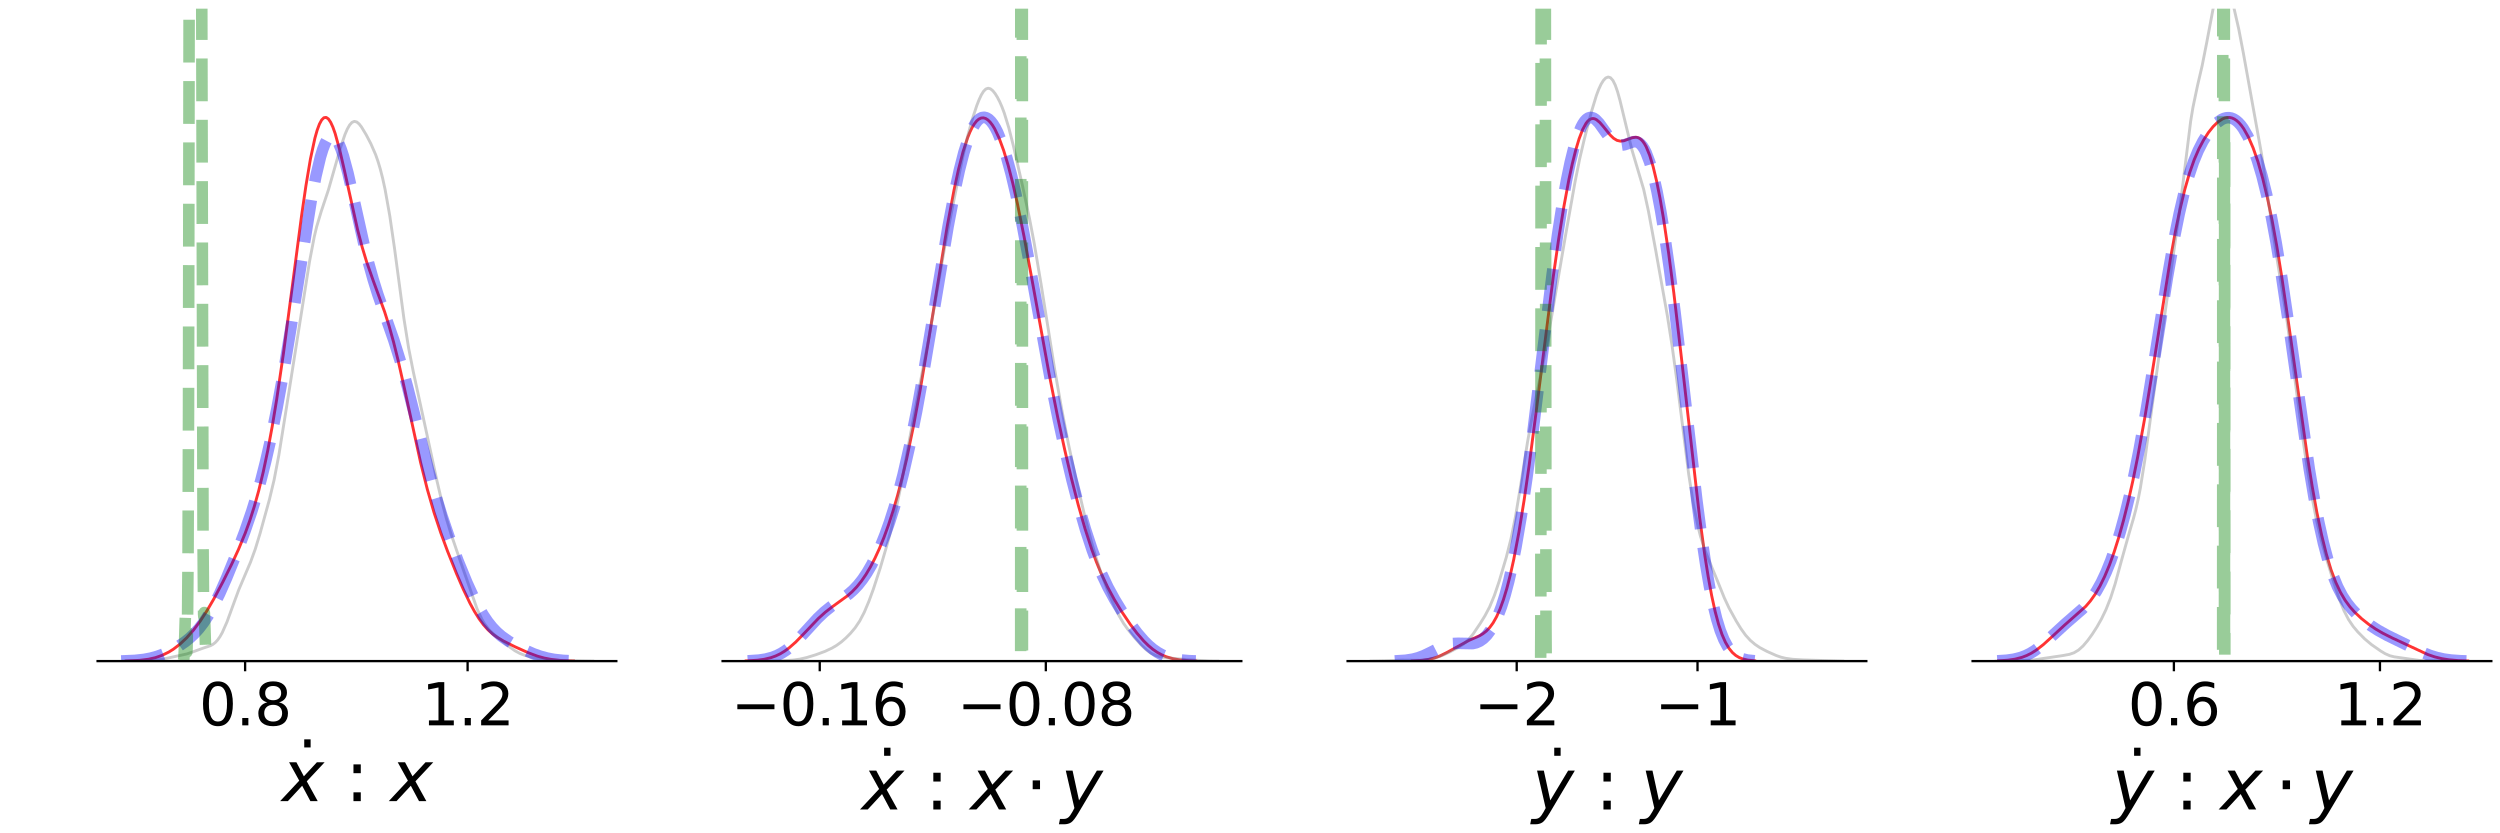 <?xml version="1.0" encoding="utf-8" standalone="no"?>
<!DOCTYPE svg PUBLIC "-//W3C//DTD SVG 1.1//EN"
  "http://www.w3.org/Graphics/SVG/1.1/DTD/svg11.dtd">
<svg xmlns:xlink="http://www.w3.org/1999/xlink" width="864pt" height="288pt" viewBox="0 0 864 288" xmlns="http://www.w3.org/2000/svg" version="1.1">
 <defs>
  <style type="text/css">*{stroke-linejoin: round; stroke-linecap: butt}</style>
 </defs>
 <g id="figure_1">
  <g id="patch_1">
   <path d="M 0 288 
L 864 288 
L 864 0 
L 0 0 
z
" style="fill: #ffffff"/>
  </g>
  <g id="axes_1">
   <g id="patch_2">
    <path d="M 33.728 228.484 
L 213 228.484 
L 213 3 
L 33.728 3 
z
" style="fill: #ffffff"/>
   </g>
   <g id="matplotlib.axis_1">
    <g id="xtick_1">
     <g id="line2d_1">
      <defs>
       <path id="mf93ca12cd9" d="M 0 0 
L 0 3.5 
" style="stroke: #000000; stroke-width: 0.8"/>
      </defs>
      <g>
       <use xlink:href="#mf93ca12cd9" x="84.713" y="228.484" style="stroke: #000000; stroke-width: 0.8"/>
      </g>
     </g>
     <g id="text_1">
      <!-- 0.8 -->
      <g transform="translate(68.809 250.68) scale(0.2 -0.2)">
       <defs>
        <path id="DejaVuSans-30" d="M 2034 4250 
Q 1547 4250 1301 3770 
Q 1056 3291 1056 2328 
Q 1056 1369 1301 889 
Q 1547 409 2034 409 
Q 2525 409 2770 889 
Q 3016 1369 3016 2328 
Q 3016 3291 2770 3770 
Q 2525 4250 2034 4250 
z
M 2034 4750 
Q 2819 4750 3233 4129 
Q 3647 3509 3647 2328 
Q 3647 1150 3233 529 
Q 2819 -91 2034 -91 
Q 1250 -91 836 529 
Q 422 1150 422 2328 
Q 422 3509 836 4129 
Q 1250 4750 2034 4750 
z
" transform="scale(0.016)"/>
        <path id="DejaVuSans-2e" d="M 684 794 
L 1344 794 
L 1344 0 
L 684 0 
L 684 794 
z
" transform="scale(0.016)"/>
        <path id="DejaVuSans-38" d="M 2034 2216 
Q 1584 2216 1326 1975 
Q 1069 1734 1069 1313 
Q 1069 891 1326 650 
Q 1584 409 2034 409 
Q 2484 409 2743 651 
Q 3003 894 3003 1313 
Q 3003 1734 2745 1975 
Q 2488 2216 2034 2216 
z
M 1403 2484 
Q 997 2584 770 2862 
Q 544 3141 544 3541 
Q 544 4100 942 4425 
Q 1341 4750 2034 4750 
Q 2731 4750 3128 4425 
Q 3525 4100 3525 3541 
Q 3525 3141 3298 2862 
Q 3072 2584 2669 2484 
Q 3125 2378 3379 2068 
Q 3634 1759 3634 1313 
Q 3634 634 3220 271 
Q 2806 -91 2034 -91 
Q 1263 -91 848 271 
Q 434 634 434 1313 
Q 434 1759 690 2068 
Q 947 2378 1403 2484 
z
M 1172 3481 
Q 1172 3119 1398 2916 
Q 1625 2713 2034 2713 
Q 2441 2713 2670 2916 
Q 2900 3119 2900 3481 
Q 2900 3844 2670 4047 
Q 2441 4250 2034 4250 
Q 1625 4250 1398 4047 
Q 1172 3844 1172 3481 
z
" transform="scale(0.016)"/>
       </defs>
       <use xlink:href="#DejaVuSans-30"/>
       <use xlink:href="#DejaVuSans-2e" transform="translate(63.623 0)"/>
       <use xlink:href="#DejaVuSans-38" transform="translate(95.41 0)"/>
      </g>
     </g>
    </g>
    <g id="xtick_2">
     <g id="line2d_2">
      <g>
       <use xlink:href="#mf93ca12cd9" x="161.603" y="228.484" style="stroke: #000000; stroke-width: 0.8"/>
      </g>
     </g>
     <g id="text_2">
      <!-- 1.2 -->
      <g transform="translate(145.7 250.68) scale(0.2 -0.2)">
       <defs>
        <path id="DejaVuSans-31" d="M 794 531 
L 1825 531 
L 1825 4091 
L 703 3866 
L 703 4441 
L 1819 4666 
L 2450 4666 
L 2450 531 
L 3481 531 
L 3481 0 
L 794 0 
L 794 531 
z
" transform="scale(0.016)"/>
        <path id="DejaVuSans-32" d="M 1228 531 
L 3431 531 
L 3431 0 
L 469 0 
L 469 531 
Q 828 903 1448 1529 
Q 2069 2156 2228 2338 
Q 2531 2678 2651 2914 
Q 2772 3150 2772 3378 
Q 2772 3750 2511 3984 
Q 2250 4219 1831 4219 
Q 1534 4219 1204 4116 
Q 875 4013 500 3803 
L 500 4441 
Q 881 4594 1212 4672 
Q 1544 4750 1819 4750 
Q 2544 4750 2975 4387 
Q 3406 4025 3406 3419 
Q 3406 3131 3298 2873 
Q 3191 2616 2906 2266 
Q 2828 2175 2409 1742 
Q 1991 1309 1228 531 
z
" transform="scale(0.016)"/>
       </defs>
       <use xlink:href="#DejaVuSans-31"/>
       <use xlink:href="#DejaVuSans-2e" transform="translate(63.623 0)"/>
       <use xlink:href="#DejaVuSans-32" transform="translate(95.41 0)"/>
      </g>
     </g>
    </g>
    <g id="text_3">
     <!-- $\dot{x}$ : $x$ -->
     <g transform="translate(97.444 277.076) scale(0.24 -0.24)">
      <defs>
       <path id="DejaVuSans-307" d="M -1894 4863 
L -1319 4863 
L -1319 4134 
L -1894 4134 
L -1894 4863 
z
M -1600 3584 
L -1600 3584 
z
" transform="scale(0.016)"/>
       <path id="DejaVuSans-Oblique-78" d="M 3841 3500 
L 2234 1784 
L 3219 0 
L 2559 0 
L 1819 1388 
L 531 0 
L -166 0 
L 1556 1844 
L 641 3500 
L 1300 3500 
L 1972 2234 
L 3144 3500 
L 3841 3500 
z
" transform="scale(0.016)"/>
       <path id="DejaVuSans-20" transform="scale(0.016)"/>
       <path id="DejaVuSans-3a" d="M 750 794 
L 1409 794 
L 1409 0 
L 750 0 
L 750 794 
z
M 750 3309 
L 1409 3309 
L 1409 2516 
L 750 2516 
L 750 3309 
z
" transform="scale(0.016)"/>
      </defs>
      <use xlink:href="#DejaVuSans-307" transform="translate(62.389 12.016)"/>
      <use xlink:href="#DejaVuSans-Oblique-78" transform="translate(0 0.828)"/>
      <use xlink:href="#DejaVuSans-20" transform="translate(59.18 0.828)"/>
      <use xlink:href="#DejaVuSans-3a" transform="translate(90.967 0.828)"/>
      <use xlink:href="#DejaVuSans-20" transform="translate(124.658 0.828)"/>
      <use xlink:href="#DejaVuSans-Oblique-78" transform="translate(156.445 0.828)"/>
     </g>
    </g>
   </g>
   <g id="matplotlib.axis_2">
    <g id="ytick_1">
     <g id="line2d_3"/>
    </g>
    <g id="text_4">
     <!--   -->
     <g transform="translate(21.236 119.556) rotate(-90) scale(0.24 -0.24)">
      <use xlink:href="#DejaVuSans-20"/>
     </g>
    </g>
   </g>
   <g id="line2d_4">
    <path d="M 43.574 228.431 
L 48.235 228.218 
L 51.343 227.826 
L 53.674 227.298 
L 56.004 226.491 
L 58.335 225.349 
L 59.889 224.381 
L 62.219 222.595 
L 64.55 220.391 
L 66.881 217.742 
L 69.211 214.625 
L 71.542 211.038 
L 73.873 207.03 
L 76.98 201.19 
L 80.088 194.933 
L 82.418 189.887 
L 84.749 184.261 
L 86.303 179.991 
L 87.856 175.142 
L 89.41 169.572 
L 90.964 163.155 
L 92.518 155.79 
L 94.071 147.414 
L 95.625 138.018 
L 97.956 122.15 
L 101.063 98.636 
L 104.171 74.924 
L 105.725 64.204 
L 107.278 54.972 
L 108.832 47.737 
L 109.609 45 
L 110.386 42.9 
L 111.163 41.458 
L 111.94 40.685 
L 112.717 40.573 
L 113.494 41.102 
L 114.27 42.238 
L 115.047 43.934 
L 115.824 46.13 
L 117.378 51.744 
L 118.932 58.468 
L 123.593 79.432 
L 125.147 85.34 
L 126.701 90.489 
L 129.031 97.129 
L 132.916 107.728 
L 134.469 112.656 
L 136.023 118.243 
L 137.577 124.502 
L 139.908 134.89 
L 145.346 159.804 
L 147.676 169.084 
L 150.007 177.138 
L 152.338 184.16 
L 154.668 190.482 
L 157.776 198.249 
L 160.106 203.637 
L 162.437 208.496 
L 163.991 211.344 
L 165.545 213.826 
L 167.098 215.925 
L 168.652 217.657 
L 170.206 219.063 
L 171.76 220.209 
L 174.09 221.597 
L 177.975 223.519 
L 182.636 225.62 
L 185.744 226.774 
L 188.074 227.424 
L 190.405 227.878 
L 193.512 228.232 
L 197.397 228.416 
L 198.174 228.433 
L 198.174 228.433 
" clip-path="url(#pedbcc3f201)" style="fill: none; stroke: #ff0000; stroke-opacity: 0.8; stroke-linecap: square"/>
   </g>
   <g id="line2d_5">
    <path d="M 42.548 228.482 
L 49.888 228.362 
L 53.966 228.129 
L 56.413 227.77 
L 64.569 226.001 
L 67.016 225.159 
L 70.278 223.966 
L 72.725 223.158 
L 73.541 222.719 
L 74.356 222.092 
L 75.172 221.225 
L 75.987 220.081 
L 76.803 218.646 
L 78.434 214.972 
L 80.881 208.261 
L 82.512 203.849 
L 84.959 198.067 
L 86.59 194.249 
L 88.221 189.761 
L 89.852 184.438 
L 93.115 172.619 
L 94.746 165.768 
L 96.377 157.248 
L 98.824 141.976 
L 106.98 90.356 
L 108.611 81.807 
L 109.427 78.391 
L 111.058 72.94 
L 113.505 65.616 
L 115.951 57.042 
L 117.583 51.339 
L 119.214 46.497 
L 120.029 44.605 
L 120.845 43.178 
L 121.661 42.283 
L 122.476 41.95 
L 123.292 42.158 
L 124.107 42.835 
L 124.923 43.872 
L 126.554 46.58 
L 128.185 49.706 
L 129.817 53.446 
L 130.632 55.763 
L 131.448 58.496 
L 132.263 61.711 
L 133.079 65.453 
L 134.71 74.601 
L 136.341 85.809 
L 139.604 110.162 
L 141.235 120.361 
L 142.866 128.63 
L 148.575 154.897 
L 151.022 166.241 
L 152.653 173.129 
L 154.284 179.274 
L 155.915 184.65 
L 159.178 194.176 
L 164.887 210.453 
L 166.518 213.982 
L 167.334 215.393 
L 168.965 217.57 
L 170.596 219.145 
L 176.305 223.727 
L 177.936 224.889 
L 179.568 225.777 
L 181.199 226.416 
L 184.461 227.352 
L 186.908 227.826 
L 189.355 228.084 
L 193.433 228.244 
L 204.851 228.482 
L 204.851 228.482 
" clip-path="url(#pedbcc3f201)" style="fill: none; stroke: #808080; stroke-opacity: 0.4; stroke-linecap: square"/>
   </g>
   <g id="line2d_6">
    <path d="M 41.876 228.434 
L 46.627 228.237 
L 49.794 227.887 
L 52.17 227.432 
L 54.545 226.765 
L 56.92 225.867 
L 59.296 224.737 
L 61.671 223.375 
L 64.046 221.744 
L 65.63 220.46 
L 67.213 218.966 
L 68.797 217.207 
L 70.381 215.134 
L 71.964 212.711 
L 73.548 209.928 
L 75.923 205.132 
L 78.298 199.747 
L 81.465 191.976 
L 84.633 183.62 
L 87.008 176.701 
L 88.592 171.585 
L 90.175 165.942 
L 91.759 159.689 
L 93.342 152.777 
L 95.718 141.149 
L 98.093 128.088 
L 100.468 113.797 
L 107.594 69.102 
L 109.178 60.866 
L 110.761 54.21 
L 111.553 51.61 
L 112.345 49.554 
L 113.137 48.076 
L 113.928 47.195 
L 114.72 46.919 
L 115.512 47.242 
L 116.304 48.146 
L 117.096 49.598 
L 117.887 51.553 
L 118.679 53.955 
L 120.263 59.845 
L 122.638 70.317 
L 125.805 84.535 
L 127.389 90.91 
L 128.972 96.6 
L 130.556 101.666 
L 132.931 108.516 
L 136.098 117.569 
L 138.474 125.187 
L 140.849 133.783 
L 144.016 146.311 
L 147.975 161.949 
L 150.35 170.519 
L 152.726 178.269 
L 155.101 185.286 
L 158.268 193.791 
L 161.435 201.517 
L 163.811 206.704 
L 165.394 209.782 
L 166.978 212.506 
L 168.561 214.856 
L 170.145 216.839 
L 171.728 218.49 
L 173.312 219.864 
L 175.687 221.547 
L 178.063 222.947 
L 181.23 224.572 
L 184.397 225.963 
L 186.772 226.806 
L 189.148 227.448 
L 191.523 227.893 
L 194.69 228.238 
L 198.649 228.417 
L 199.441 228.434 
L 199.441 228.434 
" clip-path="url(#pedbcc3f201)" style="fill: none; stroke-dasharray: 14.8,6.4; stroke-dashoffset: 0; stroke: #0000ff; stroke-opacity: 0.4; stroke-width: 4"/>
   </g>
   <g id="line2d_7">
    <path d="M 63.416 228.301 
L 63.535 227.683 
L 63.693 224.837 
L 64.088 212.121 
L 64.127 212.598 
L 64.325 220.004 
L 64.562 225.362 
L 64.641 224.194 
L 64.799 216.466 
L 64.996 191.552 
L 65.154 141.594 
L 65.363 -1 
M 69.723 -1 
L 70.17 186.564 
L 70.368 212.217 
L 70.447 213.167 
L 70.486 212.803 
L 70.605 211.691 
L 70.644 211.932 
L 70.763 215.163 
L 71.158 227.683 
L 71.276 228.301 
L 71.276 228.301 
" clip-path="url(#pedbcc3f201)" style="fill: none; stroke-dasharray: 14.8,6.4; stroke-dashoffset: 0; stroke: #008000; stroke-opacity: 0.4; stroke-width: 4"/>
   </g>
   <g id="patch_3">
    <path d="M 33.728 228.484 
L 213 228.484 
" style="fill: none; stroke: #000000; stroke-width: 0.8; stroke-linejoin: miter; stroke-linecap: square"/>
   </g>
  </g>
  <g id="axes_2">
   <g id="patch_4">
    <path d="M 249.728 228.484 
L 429 228.484 
L 429 3 
L 249.728 3 
z
" style="fill: #ffffff"/>
   </g>
   <g id="matplotlib.axis_3">
    <g id="xtick_3">
     <g id="line2d_8">
      <g>
       <use xlink:href="#mf93ca12cd9" x="283.303" y="228.484" style="stroke: #000000; stroke-width: 0.8"/>
      </g>
     </g>
     <g id="text_5">
      <!-- −0.16 -->
      <g transform="translate(252.658 250.68) scale(0.2 -0.2)">
       <defs>
        <path id="DejaVuSans-2212" d="M 678 2272 
L 4684 2272 
L 4684 1741 
L 678 1741 
L 678 2272 
z
" transform="scale(0.016)"/>
        <path id="DejaVuSans-36" d="M 2113 2584 
Q 1688 2584 1439 2293 
Q 1191 2003 1191 1497 
Q 1191 994 1439 701 
Q 1688 409 2113 409 
Q 2538 409 2786 701 
Q 3034 994 3034 1497 
Q 3034 2003 2786 2293 
Q 2538 2584 2113 2584 
z
M 3366 4563 
L 3366 3988 
Q 3128 4100 2886 4159 
Q 2644 4219 2406 4219 
Q 1781 4219 1451 3797 
Q 1122 3375 1075 2522 
Q 1259 2794 1537 2939 
Q 1816 3084 2150 3084 
Q 2853 3084 3261 2657 
Q 3669 2231 3669 1497 
Q 3669 778 3244 343 
Q 2819 -91 2113 -91 
Q 1303 -91 875 529 
Q 447 1150 447 2328 
Q 447 3434 972 4092 
Q 1497 4750 2381 4750 
Q 2619 4750 2861 4703 
Q 3103 4656 3366 4563 
z
" transform="scale(0.016)"/>
       </defs>
       <use xlink:href="#DejaVuSans-2212"/>
       <use xlink:href="#DejaVuSans-30" transform="translate(83.789 0)"/>
       <use xlink:href="#DejaVuSans-2e" transform="translate(147.412 0)"/>
       <use xlink:href="#DejaVuSans-31" transform="translate(179.199 0)"/>
       <use xlink:href="#DejaVuSans-36" transform="translate(242.822 0)"/>
      </g>
     </g>
    </g>
    <g id="xtick_4">
     <g id="line2d_9">
      <g>
       <use xlink:href="#mf93ca12cd9" x="361.438" y="228.484" style="stroke: #000000; stroke-width: 0.8"/>
      </g>
     </g>
     <g id="text_6">
      <!-- −0.08 -->
      <g transform="translate(330.793 250.68) scale(0.2 -0.2)">
       <use xlink:href="#DejaVuSans-2212"/>
       <use xlink:href="#DejaVuSans-30" transform="translate(83.789 0)"/>
       <use xlink:href="#DejaVuSans-2e" transform="translate(147.412 0)"/>
       <use xlink:href="#DejaVuSans-30" transform="translate(179.199 0)"/>
       <use xlink:href="#DejaVuSans-38" transform="translate(242.822 0)"/>
      </g>
     </g>
    </g>
    <g id="text_7">
     <!-- $\dot{x}$ : $x\cdot y$ -->
     <g transform="translate(297.844 279.96) scale(0.24 -0.24)">
      <defs>
       <path id="DejaVuSans-22c5" d="M 684 2619 
L 1344 2619 
L 1344 1825 
L 684 1825 
L 684 2619 
z
" transform="scale(0.016)"/>
       <path id="DejaVuSans-Oblique-79" d="M 1588 -325 
Q 1188 -997 936 -1164 
Q 684 -1331 294 -1331 
L -159 -1331 
L -63 -850 
L 269 -850 
Q 509 -850 678 -719 
Q 847 -588 1056 -206 
L 1234 128 
L 459 3500 
L 1069 3500 
L 1650 819 
L 3256 3500 
L 3859 3500 
L 1588 -325 
z
" transform="scale(0.016)"/>
      </defs>
      <use xlink:href="#DejaVuSans-307" transform="translate(62.389 12.016)"/>
      <use xlink:href="#DejaVuSans-Oblique-78" transform="translate(0 0.828)"/>
      <use xlink:href="#DejaVuSans-20" transform="translate(59.18 0.828)"/>
      <use xlink:href="#DejaVuSans-3a" transform="translate(90.967 0.828)"/>
      <use xlink:href="#DejaVuSans-20" transform="translate(124.658 0.828)"/>
      <use xlink:href="#DejaVuSans-Oblique-78" transform="translate(156.445 0.828)"/>
      <use xlink:href="#DejaVuSans-22c5" transform="translate(235.107 0.828)"/>
      <use xlink:href="#DejaVuSans-Oblique-79" transform="translate(286.377 0.828)"/>
     </g>
    </g>
   </g>
   <g id="matplotlib.axis_4">
    <g id="ytick_2">
     <g id="line2d_10"/>
    </g>
    <g id="text_8">
     <!--   -->
     <g transform="translate(237.236 119.556) rotate(-90) scale(0.24 -0.24)">
      <use xlink:href="#DejaVuSans-20"/>
     </g>
    </g>
   </g>
   <g id="line2d_11">
    <path d="M 257.876 228.402 
L 261.78 228.17 
L 264.122 227.846 
L 266.464 227.281 
L 268.026 226.722 
L 269.587 225.985 
L 271.148 225.051 
L 272.71 223.913 
L 275.052 221.849 
L 278.175 218.622 
L 282.859 213.705 
L 285.201 211.593 
L 287.543 209.776 
L 293.008 205.815 
L 294.569 204.424 
L 296.131 202.784 
L 297.692 200.845 
L 299.254 198.571 
L 300.815 195.94 
L 302.376 192.935 
L 303.938 189.538 
L 305.499 185.721 
L 307.061 181.443 
L 308.622 176.652 
L 310.183 171.294 
L 311.745 165.318 
L 313.306 158.686 
L 315.648 147.489 
L 317.99 134.884 
L 321.113 116.371 
L 327.359 78.241 
L 329.701 65.754 
L 331.262 58.571 
L 332.824 52.502 
L 334.385 47.66 
L 335.166 45.718 
L 335.947 44.1 
L 336.727 42.804 
L 337.508 41.826 
L 338.289 41.159 
L 339.069 40.797 
L 339.85 40.729 
L 340.631 40.946 
L 341.411 41.44 
L 342.192 42.202 
L 342.973 43.224 
L 343.754 44.499 
L 345.315 47.789 
L 346.876 52.036 
L 348.438 57.207 
L 349.999 63.258 
L 351.561 70.12 
L 353.903 81.69 
L 357.025 98.681 
L 362.49 128.817 
L 365.613 144.564 
L 367.955 155.392 
L 370.297 165.37 
L 372.64 174.487 
L 374.982 182.681 
L 377.324 189.88 
L 378.885 194.115 
L 380.447 197.919 
L 382.789 202.915 
L 385.131 207.241 
L 387.473 211.101 
L 390.596 215.734 
L 392.938 218.834 
L 395.28 221.535 
L 396.841 223.073 
L 398.403 224.383 
L 399.964 225.462 
L 401.525 226.321 
L 403.087 226.982 
L 405.429 227.664 
L 407.771 228.067 
L 410.894 228.332 
L 413.236 228.419 
L 413.236 228.419 
" clip-path="url(#pa5e4af12fe)" style="fill: none; stroke: #ff0000; stroke-opacity: 0.8; stroke-linecap: square"/>
   </g>
   <g id="line2d_12">
    <path d="M 262.98 228.482 
L 270.12 228.367 
L 274.087 228.133 
L 276.467 227.79 
L 278.847 227.234 
L 282.02 226.257 
L 285.193 225.082 
L 287.573 223.959 
L 289.16 223.022 
L 290.747 221.871 
L 292.333 220.485 
L 293.92 218.882 
L 295.506 217.004 
L 297.093 214.654 
L 298.68 211.623 
L 300.266 207.875 
L 301.853 203.54 
L 304.233 196.231 
L 306.613 188.1 
L 308.2 182.134 
L 309.786 175.444 
L 311.373 167.816 
L 314.546 150.692 
L 317.719 133.91 
L 320.893 117.49 
L 323.273 103.877 
L 326.446 85.629 
L 329.619 69.447 
L 332.792 53.992 
L 334.379 47.199 
L 335.966 41.402 
L 337.552 36.547 
L 338.346 34.507 
L 339.139 32.809 
L 339.932 31.536 
L 340.726 30.755 
L 341.519 30.488 
L 342.312 30.707 
L 343.106 31.346 
L 343.899 32.328 
L 344.692 33.598 
L 345.486 35.133 
L 346.279 36.944 
L 347.072 39.056 
L 348.659 44.23 
L 350.246 50.488 
L 353.419 64.384 
L 355.799 75.539 
L 357.385 83.857 
L 359.765 98.011 
L 364.525 127.872 
L 366.905 141.332 
L 369.285 153.615 
L 371.665 164.621 
L 374.838 178.149 
L 377.218 187.314 
L 378.805 192.738 
L 380.392 197.606 
L 382.772 204.017 
L 385.152 209.594 
L 386.738 212.799 
L 388.325 215.475 
L 389.912 217.684 
L 392.292 220.56 
L 394.671 223.176 
L 396.258 224.655 
L 397.845 225.801 
L 399.431 226.571 
L 401.018 227.008 
L 403.398 227.325 
L 410.538 227.997 
L 418.471 228.466 
L 420.851 228.482 
L 420.851 228.482 
" clip-path="url(#pa5e4af12fe)" style="fill: none; stroke: #808080; stroke-opacity: 0.4; stroke-linecap: square"/>
   </g>
   <g id="line2d_13">
    <path d="M 258.41 228.391 
L 262.3 228.131 
L 264.635 227.773 
L 266.97 227.155 
L 268.526 226.548 
L 270.082 225.752 
L 271.639 224.749 
L 273.195 223.535 
L 275.529 221.35 
L 278.642 217.976 
L 282.533 213.724 
L 284.868 211.508 
L 287.202 209.634 
L 291.093 206.956 
L 293.427 205.218 
L 294.984 203.832 
L 296.54 202.182 
L 298.096 200.217 
L 299.653 197.904 
L 301.209 195.22 
L 302.766 192.151 
L 304.322 188.679 
L 305.878 184.777 
L 307.435 180.409 
L 308.991 175.529 
L 310.547 170.091 
L 312.104 164.052 
L 314.438 153.819 
L 316.773 142.197 
L 319.107 129.341 
L 322.22 110.838 
L 327.667 78.233 
L 330.002 65.924 
L 331.558 58.789 
L 333.114 52.711 
L 334.671 47.809 
L 335.449 45.824 
L 336.227 44.156 
L 337.005 42.806 
L 337.783 41.773 
L 338.562 41.053 
L 339.34 40.641 
L 340.118 40.529 
L 340.896 40.71 
L 341.674 41.177 
L 342.452 41.922 
L 343.231 42.937 
L 344.009 44.217 
L 344.787 45.755 
L 346.343 49.586 
L 347.9 54.391 
L 349.456 60.125 
L 351.012 66.723 
L 353.347 78.016 
L 355.681 90.547 
L 363.463 133.611 
L 365.798 145.229 
L 368.132 155.968 
L 370.467 165.849 
L 372.801 174.868 
L 375.136 182.972 
L 377.47 190.089 
L 379.027 194.274 
L 380.583 198.031 
L 382.917 202.966 
L 385.252 207.245 
L 387.586 211.074 
L 390.699 215.688 
L 393.034 218.787 
L 395.368 221.494 
L 396.925 223.038 
L 398.481 224.354 
L 400.037 225.439 
L 401.594 226.304 
L 403.15 226.969 
L 405.484 227.655 
L 407.819 228.062 
L 410.932 228.33 
L 413.266 228.417 
L 413.266 228.417 
" clip-path="url(#pa5e4af12fe)" style="fill: none; stroke-dasharray: 14.8,6.4; stroke-dashoffset: 0; stroke: #0000ff; stroke-opacity: 0.4; stroke-width: 4"/>
   </g>
   <g id="line2d_14">
    <path d="M 352.751 225.029 
L 352.775 144.78 
L 352.786 -1 
M 353.321 -1 
L 353.357 224.794 
L 353.357 224.794 
" clip-path="url(#pa5e4af12fe)" style="fill: none; stroke-dasharray: 14.8,6.4; stroke-dashoffset: 0; stroke: #008000; stroke-opacity: 0.4; stroke-width: 4"/>
   </g>
   <g id="patch_5">
    <path d="M 249.728 228.484 
L 429 228.484 
" style="fill: none; stroke: #000000; stroke-width: 0.8; stroke-linejoin: miter; stroke-linecap: square"/>
   </g>
  </g>
  <g id="axes_3">
   <g id="patch_6">
    <path d="M 465.728 228.484 
L 645 228.484 
L 645 3 
L 465.728 3 
z
" style="fill: #ffffff"/>
   </g>
   <g id="matplotlib.axis_5">
    <g id="xtick_5">
     <g id="line2d_15">
      <g>
       <use xlink:href="#mf93ca12cd9" x="524.175" y="228.484" style="stroke: #000000; stroke-width: 0.8"/>
      </g>
     </g>
     <g id="text_9">
      <!-- −2 -->
      <g transform="translate(509.433 250.68) scale(0.2 -0.2)">
       <use xlink:href="#DejaVuSans-2212"/>
       <use xlink:href="#DejaVuSans-32" transform="translate(83.789 0)"/>
      </g>
     </g>
    </g>
    <g id="xtick_6">
     <g id="line2d_16">
      <g>
       <use xlink:href="#mf93ca12cd9" x="586.661" y="228.484" style="stroke: #000000; stroke-width: 0.8"/>
      </g>
     </g>
     <g id="text_10">
      <!-- −1 -->
      <g transform="translate(571.919 250.68) scale(0.2 -0.2)">
       <use xlink:href="#DejaVuSans-2212"/>
       <use xlink:href="#DejaVuSans-31" transform="translate(83.789 0)"/>
      </g>
     </g>
    </g>
    <g id="text_11">
     <!-- $\dot{y}$ : $y$ -->
     <g transform="translate(529.444 279.96) scale(0.24 -0.24)">
      <use xlink:href="#DejaVuSans-307" transform="translate(62.389 12.016)"/>
      <use xlink:href="#DejaVuSans-Oblique-79" transform="translate(0 0.828)"/>
      <use xlink:href="#DejaVuSans-20" transform="translate(59.18 0.828)"/>
      <use xlink:href="#DejaVuSans-3a" transform="translate(90.967 0.828)"/>
      <use xlink:href="#DejaVuSans-20" transform="translate(124.658 0.828)"/>
      <use xlink:href="#DejaVuSans-Oblique-79" transform="translate(156.445 0.828)"/>
     </g>
    </g>
   </g>
   <g id="matplotlib.axis_6">
    <g id="ytick_3">
     <g id="line2d_17"/>
    </g>
    <g id="text_12">
     <!--   -->
     <g transform="translate(453.236 119.556) rotate(-90) scale(0.24 -0.24)">
      <use xlink:href="#DejaVuSans-20"/>
     </g>
    </g>
   </g>
   <g id="line2d_18">
    <path d="M 488.071 228.419 
L 491.639 228.198 
L 494.018 227.832 
L 495.802 227.371 
L 497.586 226.716 
L 499.965 225.546 
L 507.696 221.31 
L 511.264 219.746 
L 512.453 219.045 
L 513.643 218.122 
L 514.832 216.889 
L 516.022 215.26 
L 517.211 213.154 
L 518.4 210.499 
L 519.59 207.231 
L 520.779 203.301 
L 521.968 198.669 
L 523.158 193.312 
L 524.942 183.907 
L 526.726 172.919 
L 528.51 160.522 
L 530.889 142.331 
L 536.836 95.426 
L 538.62 82.944 
L 540.404 71.804 
L 542.188 62.164 
L 543.377 56.632 
L 544.567 51.863 
L 545.756 47.906 
L 546.945 44.815 
L 548.135 42.629 
L 548.729 41.88 
L 549.324 41.357 
L 549.919 41.054 
L 550.513 40.961 
L 551.108 41.061 
L 551.703 41.337 
L 552.892 42.321 
L 554.082 43.696 
L 556.46 46.648 
L 557.65 47.789 
L 558.839 48.514 
L 560.028 48.782 
L 561.218 48.646 
L 563.002 48.001 
L 564.191 47.576 
L 565.381 47.429 
L 565.975 47.532 
L 566.57 47.789 
L 567.165 48.223 
L 567.759 48.856 
L 568.354 49.705 
L 568.949 50.786 
L 570.138 53.685 
L 571.327 57.608 
L 572.517 62.566 
L 573.706 68.533 
L 574.896 75.457 
L 576.68 87.473 
L 578.464 101.173 
L 580.843 121.413 
L 587.384 178.795 
L 589.168 191.826 
L 590.358 199.338 
L 591.547 205.823 
L 592.736 211.269 
L 593.926 215.716 
L 595.115 219.245 
L 596.304 221.964 
L 597.494 224 
L 598.683 225.48 
L 599.873 226.524 
L 601.062 227.239 
L 602.251 227.714 
L 604.035 228.129 
L 606.414 228.369 
L 606.414 228.369 
" clip-path="url(#pfd155aea30)" style="fill: none; stroke: #ff0000; stroke-opacity: 0.8; stroke-linecap: square"/>
   </g>
   <g id="line2d_19">
    <path d="M 473.876 228.481 
L 478.79 228.375 
L 484.523 228.141 
L 491.075 228.199 
L 493.532 227.932 
L 495.989 227.385 
L 498.445 226.527 
L 500.902 225.389 
L 504.178 223.638 
L 505.816 222.575 
L 507.454 221.118 
L 509.092 219.136 
L 511.549 215.493 
L 513.187 212.834 
L 514.825 209.74 
L 516.463 205.787 
L 518.101 200.928 
L 520.558 192.655 
L 522.196 186.21 
L 523.833 178.093 
L 525.471 168.181 
L 527.928 152.664 
L 529.566 143.748 
L 534.48 119.547 
L 536.937 105.311 
L 541.032 81.48 
L 544.308 63.001 
L 545.946 54.873 
L 547.584 47.874 
L 550.04 38.489 
L 551.678 33.096 
L 552.497 30.901 
L 553.316 29.125 
L 554.135 27.798 
L 554.954 26.944 
L 555.773 26.61 
L 556.592 26.863 
L 557.411 27.78 
L 558.23 29.415 
L 559.049 31.759 
L 559.868 34.718 
L 563.963 51.672 
L 568.058 65.462 
L 569.696 72.951 
L 572.153 86.196 
L 576.247 109.168 
L 577.885 119.605 
L 579.523 131.544 
L 583.618 163.934 
L 585.256 174.304 
L 586.894 182.261 
L 587.713 185.433 
L 589.351 190.511 
L 590.989 194.56 
L 593.446 200.489 
L 595.903 206.585 
L 597.541 210.09 
L 599.997 214.556 
L 601.635 217.232 
L 603.273 219.52 
L 604.911 221.311 
L 606.549 222.699 
L 608.187 223.807 
L 610.644 225.112 
L 613.92 226.569 
L 615.558 227.135 
L 617.196 227.525 
L 619.653 227.862 
L 622.929 228.058 
L 636.851 228.482 
L 636.851 228.482 
" clip-path="url(#pfd155aea30)" style="fill: none; stroke: #808080; stroke-opacity: 0.4; stroke-linecap: square"/>
   </g>
   <g id="line2d_20">
    <path d="M 482.05 228.42 
L 485.799 228.188 
L 488.298 227.795 
L 490.173 227.299 
L 492.047 226.603 
L 494.547 225.402 
L 498.296 223.488 
L 500.17 222.789 
L 502.045 222.405 
L 503.92 222.331 
L 508.918 222.428 
L 510.168 222.136 
L 511.418 221.576 
L 512.667 220.693 
L 513.917 219.436 
L 515.167 217.753 
L 516.417 215.593 
L 517.666 212.894 
L 518.916 209.592 
L 520.166 205.617 
L 521.415 200.907 
L 522.665 195.41 
L 523.915 189.098 
L 525.789 178.102 
L 527.664 165.385 
L 529.538 151.219 
L 532.663 125.593 
L 536.412 94.95 
L 538.286 81.172 
L 540.161 69.106 
L 541.411 62.164 
L 542.66 56.158 
L 543.91 51.115 
L 545.16 47.049 
L 546.409 43.972 
L 547.034 42.807 
L 547.659 41.891 
L 548.284 41.221 
L 548.909 40.792 
L 549.534 40.596 
L 550.159 40.622 
L 550.783 40.855 
L 551.408 41.274 
L 552.658 42.57 
L 554.533 45.194 
L 556.407 47.808 
L 557.657 49.133 
L 558.907 49.945 
L 559.531 50.144 
L 560.156 50.212 
L 561.406 50.022 
L 564.53 48.97 
L 565.155 48.942 
L 565.78 49.059 
L 566.405 49.352 
L 567.03 49.85 
L 567.654 50.577 
L 568.279 51.553 
L 568.904 52.794 
L 570.154 56.107 
L 571.404 60.553 
L 572.653 66.113 
L 573.903 72.732 
L 575.153 80.326 
L 577.027 93.338 
L 578.902 107.976 
L 581.401 129.283 
L 586.4 172.663 
L 588.275 186.93 
L 589.524 195.291 
L 590.774 202.59 
L 592.024 208.778 
L 593.273 213.866 
L 594.523 217.924 
L 595.773 221.059 
L 597.023 223.406 
L 598.272 225.108 
L 599.522 226.303 
L 600.772 227.115 
L 602.021 227.65 
L 603.896 228.109 
L 606.395 228.368 
L 606.395 228.368 
" clip-path="url(#pfd155aea30)" style="fill: none; stroke-dasharray: 14.8,6.4; stroke-dashoffset: 0; stroke: #0000ff; stroke-opacity: 0.4; stroke-width: 4"/>
   </g>
   <g id="line2d_21">
    <path d="M 532.451 227.357 
L 532.499 217.626 
L 532.566 125.186 
L 532.602 -1 
M 534.074 -1 
L 534.296 217.85 
L 534.363 227.783 
L 534.363 227.783 
" clip-path="url(#pfd155aea30)" style="fill: none; stroke-dasharray: 14.8,6.4; stroke-dashoffset: 0; stroke: #008000; stroke-opacity: 0.4; stroke-width: 4"/>
   </g>
   <g id="patch_7">
    <path d="M 465.728 228.484 
L 645 228.484 
" style="fill: none; stroke: #000000; stroke-width: 0.8; stroke-linejoin: miter; stroke-linecap: square"/>
   </g>
  </g>
  <g id="axes_4">
   <g id="patch_8">
    <path d="M 681.728 228.484 
L 861 228.484 
L 861 3 
L 681.728 3 
z
" style="fill: #ffffff"/>
   </g>
   <g id="matplotlib.axis_7">
    <g id="xtick_7">
     <g id="line2d_22">
      <g>
       <use xlink:href="#mf93ca12cd9" x="751.296" y="228.484" style="stroke: #000000; stroke-width: 0.8"/>
      </g>
     </g>
     <g id="text_13">
      <!-- 0.6 -->
      <g transform="translate(735.393 250.68) scale(0.2 -0.2)">
       <use xlink:href="#DejaVuSans-30"/>
       <use xlink:href="#DejaVuSans-2e" transform="translate(63.623 0)"/>
       <use xlink:href="#DejaVuSans-36" transform="translate(95.41 0)"/>
      </g>
     </g>
    </g>
    <g id="xtick_8">
     <g id="line2d_23">
      <g>
       <use xlink:href="#mf93ca12cd9" x="822.512" y="228.484" style="stroke: #000000; stroke-width: 0.8"/>
      </g>
     </g>
     <g id="text_14">
      <!-- 1.2 -->
      <g transform="translate(806.609 250.68) scale(0.2 -0.2)">
       <use xlink:href="#DejaVuSans-31"/>
       <use xlink:href="#DejaVuSans-2e" transform="translate(63.623 0)"/>
       <use xlink:href="#DejaVuSans-32" transform="translate(95.41 0)"/>
      </g>
     </g>
    </g>
    <g id="text_15">
     <!-- $\dot{y}$ : $x\cdot y$ -->
     <g transform="translate(729.844 279.96) scale(0.24 -0.24)">
      <use xlink:href="#DejaVuSans-307" transform="translate(62.389 12.016)"/>
      <use xlink:href="#DejaVuSans-Oblique-79" transform="translate(0 0.828)"/>
      <use xlink:href="#DejaVuSans-20" transform="translate(59.18 0.828)"/>
      <use xlink:href="#DejaVuSans-3a" transform="translate(90.967 0.828)"/>
      <use xlink:href="#DejaVuSans-20" transform="translate(124.658 0.828)"/>
      <use xlink:href="#DejaVuSans-Oblique-78" transform="translate(156.445 0.828)"/>
      <use xlink:href="#DejaVuSans-22c5" transform="translate(235.107 0.828)"/>
      <use xlink:href="#DejaVuSans-Oblique-79" transform="translate(286.377 0.828)"/>
     </g>
    </g>
   </g>
   <g id="matplotlib.axis_8">
    <g id="ytick_4">
     <g id="line2d_24"/>
    </g>
    <g id="text_16">
     <!--   -->
     <g transform="translate(669.236 119.556) rotate(-90) scale(0.24 -0.24)">
      <use xlink:href="#DejaVuSans-20"/>
     </g>
    </g>
   </g>
   <g id="line2d_25">
    <path d="M 690.695 228.38 
L 693.954 228.16 
L 696.399 227.8 
L 698.843 227.162 
L 700.473 226.529 
L 702.103 225.703 
L 703.732 224.673 
L 706.177 222.775 
L 709.436 219.808 
L 713.511 216.047 
L 720.844 209.547 
L 722.474 207.638 
L 724.104 205.336 
L 725.734 202.557 
L 727.363 199.241 
L 728.993 195.346 
L 730.623 190.84 
L 732.252 185.691 
L 733.882 179.864 
L 735.512 173.322 
L 737.142 166.032 
L 738.771 157.978 
L 741.216 144.522 
L 743.66 129.694 
L 750.179 88.975 
L 751.809 80.084 
L 753.439 72.206 
L 755.068 65.446 
L 756.698 59.802 
L 758.328 55.176 
L 759.958 51.411 
L 761.587 48.339 
L 763.217 45.817 
L 764.847 43.768 
L 766.476 42.18 
L 768.106 41.098 
L 768.921 40.772 
L 769.736 40.602 
L 770.551 40.6 
L 771.365 40.774 
L 772.18 41.132 
L 772.995 41.68 
L 773.81 42.423 
L 774.625 43.364 
L 775.44 44.507 
L 777.069 47.411 
L 778.699 51.17 
L 780.329 55.839 
L 781.959 61.496 
L 783.588 68.22 
L 785.218 76.069 
L 786.848 85.049 
L 788.477 95.083 
L 790.922 111.712 
L 797.441 157.886 
L 799.071 168.005 
L 800.7 177.036 
L 802.33 184.86 
L 803.96 191.454 
L 805.589 196.872 
L 807.219 201.233 
L 808.849 204.702 
L 810.479 207.459 
L 812.108 209.682 
L 813.738 211.525 
L 816.183 213.825 
L 818.627 215.762 
L 821.072 217.427 
L 823.516 218.855 
L 826.776 220.493 
L 838.998 226.189 
L 841.443 227.022 
L 843.888 227.627 
L 846.332 228.024 
L 849.592 228.309 
L 852.851 228.427 
L 852.851 228.427 
" clip-path="url(#p2b0152d81a)" style="fill: none; stroke: #ff0000; stroke-opacity: 0.8; stroke-linecap: square"/>
   </g>
   <g id="line2d_26">
    <path d="M 689.876 228.482 
L 696.203 228.375 
L 702.53 228.13 
L 705.694 227.633 
L 712.811 226.577 
L 715.184 226.141 
L 716.766 225.605 
L 718.347 224.652 
L 719.929 223.215 
L 721.511 221.354 
L 723.092 219.174 
L 724.674 216.717 
L 726.256 213.925 
L 727.838 210.648 
L 729.419 206.659 
L 731.001 201.745 
L 733.374 193.029 
L 735.746 184.554 
L 737.328 179.179 
L 738.119 176.186 
L 738.91 172.742 
L 739.7 168.713 
L 741.282 158.805 
L 743.655 141.191 
L 746.818 118.132 
L 753.145 73.743 
L 757.099 41.853 
L 757.89 37.07 
L 759.472 29.541 
L 761.054 22.748 
L 762.635 14.74 
L 765.008 2.167 
L 765.808 -1 
M 770.856 -1 
L 771.335 0.345 
L 772.126 3.106 
L 773.707 10.021 
L 775.289 18.273 
L 781.616 53.42 
L 783.988 69.811 
L 786.361 85.815 
L 790.315 110.299 
L 792.688 127.82 
L 795.851 151.558 
L 797.433 162.192 
L 799.015 171.71 
L 800.596 179.84 
L 802.178 186.527 
L 803.76 192.192 
L 806.923 202.473 
L 808.505 207.141 
L 810.087 211.074 
L 811.668 214.135 
L 813.25 216.476 
L 814.832 218.364 
L 817.204 220.767 
L 819.577 222.767 
L 822.74 224.97 
L 824.322 225.918 
L 825.904 226.614 
L 827.486 227.01 
L 836.185 228.251 
L 843.303 228.444 
L 847.257 228.482 
L 847.257 228.482 
" clip-path="url(#p2b0152d81a)" style="fill: none; stroke: #808080; stroke-opacity: 0.4; stroke-linecap: square"/>
   </g>
   <g id="line2d_27">
    <path d="M 690.255 228.385 
L 693.522 228.174 
L 695.973 227.827 
L 698.423 227.208 
L 700.057 226.592 
L 701.691 225.783 
L 703.324 224.771 
L 705.775 222.896 
L 709.042 219.941 
L 713.943 215.443 
L 719.661 210.482 
L 721.295 208.764 
L 722.929 206.723 
L 724.562 204.269 
L 726.196 201.331 
L 727.83 197.86 
L 729.464 193.819 
L 731.097 189.174 
L 732.731 183.889 
L 734.365 177.919 
L 735.998 171.221 
L 737.632 163.76 
L 739.266 155.523 
L 741.716 141.798 
L 744.984 121.576 
L 749.068 95.822 
L 751.518 81.896 
L 753.152 73.787 
L 754.786 66.777 
L 756.42 60.885 
L 758.053 56.032 
L 759.687 52.073 
L 761.321 48.844 
L 762.954 46.203 
L 764.588 44.063 
L 766.222 42.404 
L 767.856 41.26 
L 768.672 40.903 
L 769.489 40.703 
L 770.306 40.668 
L 771.123 40.808 
L 771.94 41.129 
L 772.757 41.637 
L 773.573 42.336 
L 774.39 43.231 
L 775.207 44.324 
L 776.841 47.117 
L 778.475 50.75 
L 780.108 55.281 
L 781.742 60.789 
L 783.376 67.362 
L 785.009 75.067 
L 786.643 83.918 
L 788.277 93.849 
L 790.727 110.394 
L 798.079 162.053 
L 799.713 171.792 
L 801.346 180.378 
L 802.98 187.728 
L 804.614 193.852 
L 806.248 198.83 
L 807.881 202.805 
L 809.515 205.952 
L 811.149 208.454 
L 812.782 210.486 
L 814.416 212.19 
L 816.867 214.348 
L 819.317 216.19 
L 821.768 217.786 
L 825.035 219.595 
L 832.387 223.179 
L 837.288 225.514 
L 839.738 226.489 
L 842.189 227.249 
L 844.64 227.781 
L 847.09 228.117 
L 850.357 228.35 
L 852.808 228.427 
L 852.808 228.427 
" clip-path="url(#p2b0152d81a)" style="fill: none; stroke-dasharray: 14.8,6.4; stroke-dashoffset: 0; stroke: #0000ff; stroke-opacity: 0.4; stroke-width: 4"/>
   </g>
   <g id="line2d_28">
    <path d="M 768.154 224.574 
L 768.18 143.59 
L 768.194 -1 
M 768.735 -1 
L 768.781 222.606 
L 768.849 46.275 
L 768.902 226.247 
L 768.902 226.247 
" clip-path="url(#p2b0152d81a)" style="fill: none; stroke-dasharray: 14.8,6.4; stroke-dashoffset: 0; stroke: #008000; stroke-opacity: 0.4; stroke-width: 4"/>
   </g>
   <g id="patch_9">
    <path d="M 681.728 228.484 
L 861 228.484 
" style="fill: none; stroke: #000000; stroke-width: 0.8; stroke-linejoin: miter; stroke-linecap: square"/>
   </g>
  </g>
 </g>
 <defs>
  <clipPath id="pedbcc3f201">
   <rect x="33.728" y="3" width="179.272" height="225.483"/>
  </clipPath>
  <clipPath id="pa5e4af12fe">
   <rect x="249.728" y="3" width="179.272" height="225.483"/>
  </clipPath>
  <clipPath id="pfd155aea30">
   <rect x="465.728" y="3" width="179.272" height="225.483"/>
  </clipPath>
  <clipPath id="p2b0152d81a">
   <rect x="681.728" y="3" width="179.272" height="225.483"/>
  </clipPath>
 </defs>
</svg>
